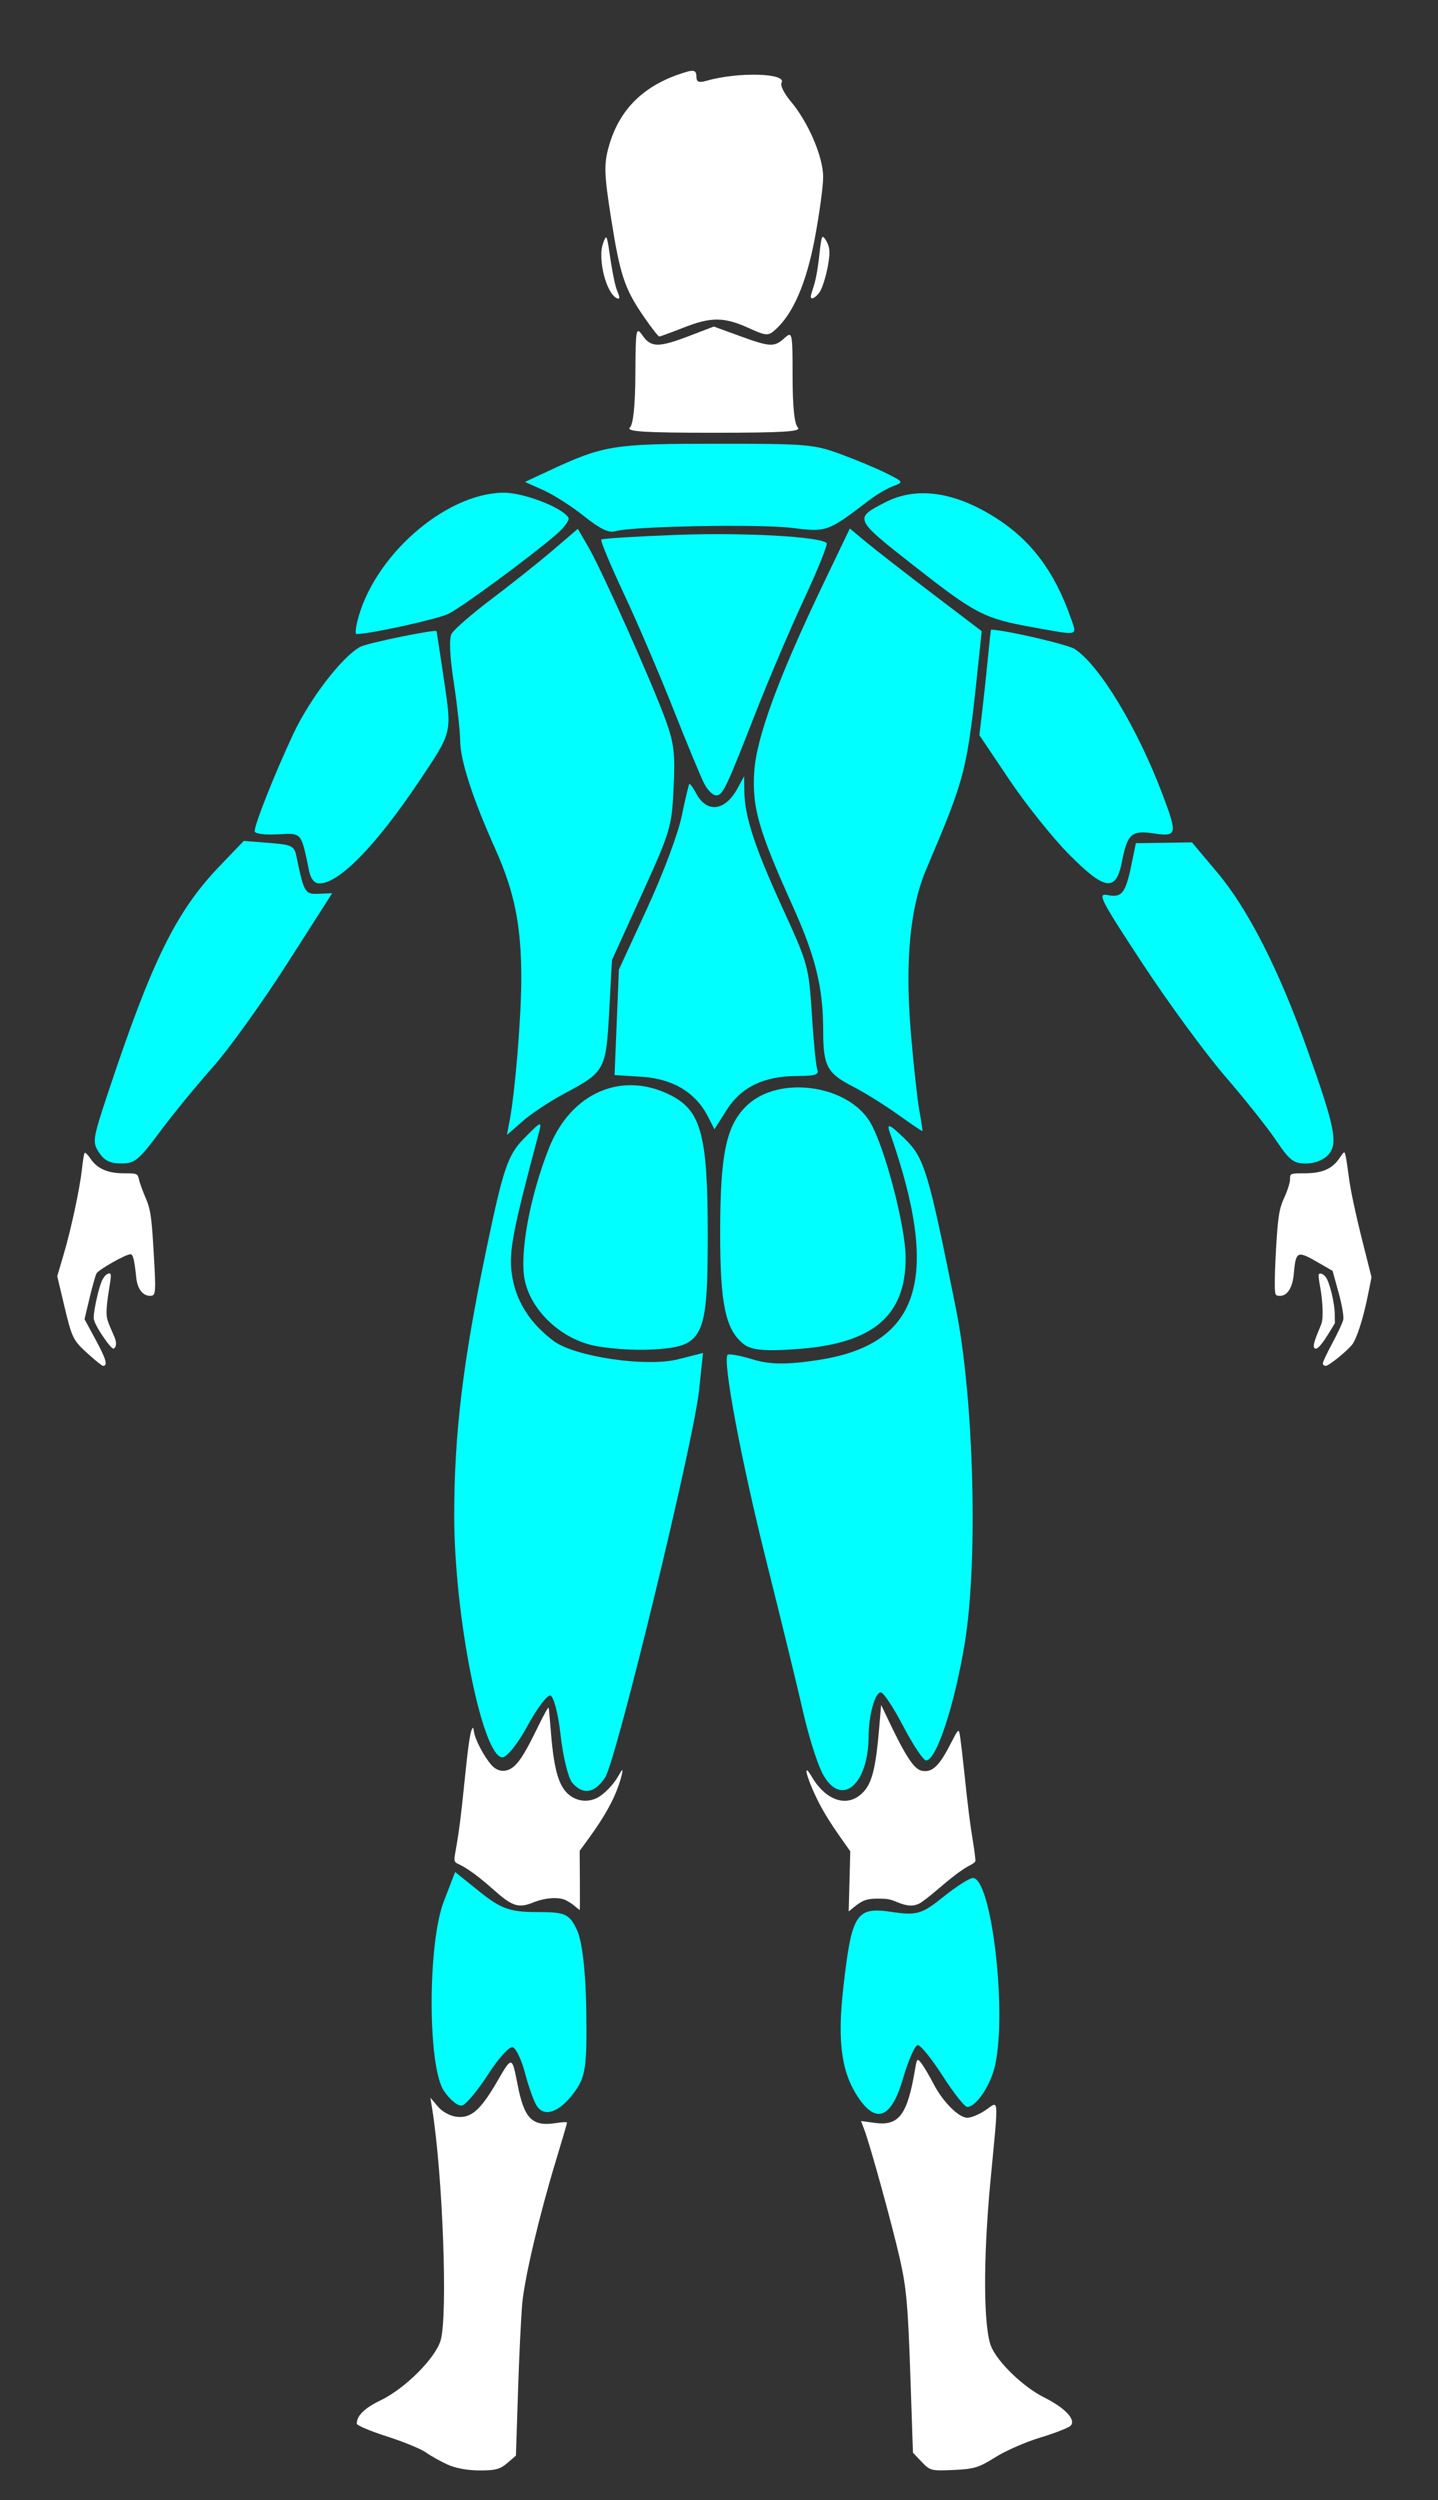 <?xml version="1.0" encoding="UTF-8" standalone="no"?>
<!-- Created with Inkscape (http://www.inkscape.org/) -->

<svg
   width="124.09mm"
   height="215.635mm"
   viewBox="0 0 124.09 215.635"
   version="1.1"
   id="svg1"
   xml:space="preserve"
   xmlns:inkscape="http://www.inkscape.org/namespaces/inkscape"
   xmlns:sodipodi="http://sodipodi.sourceforge.net/DTD/sodipodi-0.dtd"
   xmlns="http://www.w3.org/2000/svg"
   xmlns:svg="http://www.w3.org/2000/svg"><rect x="0" y="0" width="124.09" height="215.635" fill="#333333" stroke="none"/><sodipodi:namedview
     id="namedview1"
     pagecolor="#ffffff"
     bordercolor="#000000"
     borderopacity="0.25"
     inkscape:showpageshadow="2"
     inkscape:pageopacity="0.0"
     inkscape:pagecheckerboard="0"
     inkscape:deskcolor="#d1d1d1"
     inkscape:document-units="mm" /><defs
     id="defs1" /><g
     inkscape:label="Layer 1"
     inkscape:groupmode="layer"
     id="layer1"
     transform="translate(-42.868,-40.682)"><path
       style="fill:#00ffff;stroke-width:0.534"
       d="m 89.182,222.3 c -0.248,-0.383 -0.697,-1.639 -1,-2.792 -0.302,-1.153 -0.783,-2.17 -1.067,-2.259 -0.285,-0.089 -1.238,0.959 -2.119,2.33 -0.881,1.371 -1.886,2.582 -2.234,2.691 -0.348,0.109 -1.069,-0.466 -1.601,-1.278 -1.397,-2.131 -1.392,-12.701 0.007,-16.327 l 0.975,-2.527 2.151,1.727 c 1.796,1.442 2.602,1.727 4.885,1.727 2.482,0 2.802,0.141 3.47,1.528 0.459,0.953 0.764,3.597 0.811,7.024 0.066,4.823 -0.062,5.682 -1.049,7.011 -1.272,1.715 -2.564,2.173 -3.229,1.145 z"
       id="path2"
       inkscape:label="calves1" /><path
       style="fill:#00ffff;stroke-width:0.534"
       d="m 92.239,194.429 c -0.345,-0.415 -0.794,-2.276 -0.999,-4.136 -0.205,-1.86 -0.613,-3.38 -0.907,-3.378 -0.294,0.002 -1.181,1.203 -1.973,2.668 -0.792,1.466 -1.752,2.665 -2.135,2.665 -1.728,0 -4.16,-12.167 -4.161,-20.814 -7.94e-4,-7.084 0.744,-13.267 2.763,-22.949 1.463,-7.014 1.866,-8.204 3.254,-9.607 1.566,-1.583 1.58,-1.586 1.228,-0.267 -2.196,8.231 -2.534,9.999 -2.278,11.912 0.309,2.304 1.52,4.252 3.617,5.818 1.83,1.366 8.002,2.271 10.745,1.574 l 2.143,-0.544 -0.354,3.295 c -0.482,4.479 -7.124,31.818 -8.094,33.316 -0.89,1.374 -1.943,1.539 -2.85,0.446 z"
       id="path3"
       inkscape:label="hamstrings1" /><path
       style="fill:#00ffff;stroke-width:0.534"
       d="m 93.947,156.699 c -2.838,-0.671 -5.327,-3.106 -5.811,-5.686 -0.434,-2.312 0.478,-7.208 2.107,-11.315 1.906,-4.806 6.342,-6.704 10.565,-4.52 2.568,1.328 3.134,3.474 3.134,11.897 0,9.076 -0.331,9.76 -4.848,10.002 -1.59,0.085 -3.906,-0.085 -5.147,-0.378 z"
       id="path4"
       inkscape:label="glutes1" /><path
       style="fill:#00ffff;stroke-width:0.534"
       d="m 113.826,193.604 c -0.449,-0.869 -1.186,-3.211 -1.638,-5.204 -0.451,-1.993 -1.874,-7.826 -3.162,-12.963 -2.194,-8.755 -3.828,-17.445 -3.367,-17.907 0.112,-0.112 1.098,0.07 2.19,0.405 1.453,0.446 2.973,0.457 5.668,0.039 8.78,-1.359 10.56,-7.055 6.132,-19.63 -0.292,-0.83 -0.01,-0.712 1.271,0.534 1.72,1.672 2.037,2.72 4.44,14.677 1.552,7.723 1.922,21.823 0.758,28.86 -0.89,5.381 -2.449,10.102 -3.335,10.099 -0.237,-7.9e-4 -1.12,-1.322 -1.963,-2.935 -0.843,-1.614 -1.716,-2.934 -1.939,-2.934 -0.505,0 -1.047,1.945 -1.057,3.79 -0.022,4.281 -2.436,6.193 -3.999,3.17 z"
       id="path5"
       inkscape:label="hamstrings2" /><path
       style="fill:#00ffff;stroke-width:0.534"
       d="m 117.035,221.735 c -1.554,-2.211 -1.934,-4.87 -1.387,-9.689 0.718,-6.321 1.104,-6.923 4.145,-6.467 2.171,0.326 2.619,0.197 4.458,-1.281 1.124,-0.903 2.281,-1.643 2.571,-1.643 1.586,0 2.947,11.321 1.933,16.085 -0.373,1.754 -1.637,3.662 -2.425,3.662 -0.217,0 -1.166,-1.201 -2.108,-2.668 -0.942,-1.468 -1.91,-2.668 -2.153,-2.668 -0.242,0 -0.824,1.321 -1.294,2.935 -0.954,3.281 -2.237,3.876 -3.742,1.735 z"
       id="path6"
       inkscape:label="calves2" /><path
       style="fill:#00ffff;stroke-width:0.534"
       d="m 107.032,156.601 c -1.563,-1.251 -2.022,-3.44 -2.019,-9.618 0.003,-6.826 0.528,-9.282 2.345,-10.989 2.752,-2.585 8.691,-1.752 10.605,1.489 1.256,2.125 3.057,9.012 3.057,11.686 0,4.952 -2.76,7.336 -9.082,7.843 -2.972,0.238 -4.228,0.134 -4.907,-0.41 z"
       id="path7"
       inkscape:label="glutes2" /><path
       style="fill:#00ffff;stroke-width:0.377"
       d="m 103.93,136.93 c -1.053,-2.037 -3.025,-3.21 -5.677,-3.379 l -2.352,-0.15 0.187,-4.548 0.187,-4.548 2.425,-5.254 c 1.373,-2.974 2.669,-6.425 2.988,-7.951 0.309,-1.483 0.608,-2.743 0.665,-2.799 0.056,-0.056 0.325,0.313 0.596,0.821 0.923,1.724 2.498,1.521 3.573,-0.462 l 0.558,-1.028 0.02,1.321 c 0.032,2.165 0.901,4.813 3.293,10.039 2.211,4.829 2.27,5.044 2.531,9.178 0.147,2.328 0.361,4.476 0.475,4.773 0.163,0.425 -0.203,0.54 -1.713,0.54 -2.881,0 -4.851,0.943 -6.106,2.922 l -1.06,1.671 z"
       id="path8"
       inkscape:label="lower_back" /><path
       style="fill:#00ffff;stroke-width:0.377"
       d="m 86.864,137.237 c 0.459,-2.448 0.981,-8.815 0.988,-12.058 0.01,-4.623 -0.569,-7.537 -2.235,-11.255 -1.979,-4.415 -3.034,-7.675 -3.043,-9.395 -0.004,-0.785 -0.25,-3.025 -0.547,-4.978 -0.349,-2.295 -0.416,-3.784 -0.187,-4.211 0.194,-0.363 1.757,-1.719 3.472,-3.013 1.715,-1.294 4.086,-3.181 5.268,-4.194 l 2.149,-1.841 0.935,1.612 c 1.163,2.006 5.512,11.747 6.652,14.901 0.717,1.984 0.822,2.885 0.678,5.849 -0.163,3.369 -0.269,3.722 -2.743,9.165 l -2.574,5.661 -0.239,4.408 c -0.275,5.082 -0.361,5.239 -3.852,7.1 -1.251,0.667 -2.881,1.745 -3.623,2.397 l -1.349,1.185 z"
       id="path9"
       inkscape:label="middle_back1" /><path
       style="fill:#00ffff;stroke-width:0.377"
       d="m 120.32,136.786 c -1.142,-0.815 -2.876,-1.892 -3.855,-2.393 -2.222,-1.138 -2.561,-1.771 -2.561,-4.78 0,-3.749 -0.645,-6.387 -2.644,-10.817 -2.934,-6.502 -3.501,-8.481 -3.307,-11.542 0.187,-2.97 2.112,-8.194 6.019,-16.338 l 2.231,-4.651 1.398,1.163 c 0.769,0.64 3.329,2.632 5.69,4.427 l 4.292,3.264 -0.22,2.105 c -1.056,10.092 -1.091,10.234 -4.574,18.453 -1.409,3.325 -1.837,7.965 -1.31,14.208 0.228,2.705 0.556,5.682 0.729,6.616 0.173,0.934 0.286,1.714 0.251,1.733 -0.035,0.019 -0.997,-0.632 -2.139,-1.447 z"
       id="path10"
       inkscape:label="middle_back2" /><path
       style="fill:#00ffff;stroke-width:0.377"
       d="m 131.917,94.768 c -4.14,-0.749 -4.878,-1.132 -10.196,-5.301 -5.181,-4.061 -5.185,-4.071 -2.418,-5.482 2.675,-1.364 5.954,-0.892 9.508,1.371 3.034,1.932 5.038,4.597 6.436,8.558 0.589,1.671 0.837,1.607 -3.329,0.854 z"
       id="path11"
       inkscape:label="deltoid2" /><path
       style="fill:#00ffff;stroke-width:0.377"
       d="m 135.105,114.357 c -1.404,-1.416 -3.716,-4.307 -5.138,-6.423 l -2.586,-3.848 0.26,-2.19 c 0.143,-1.205 0.361,-3.252 0.484,-4.549 0.123,-1.297 0.243,-2.358 0.266,-2.358 1.167,0.014 6.624,1.277 7.228,1.673 2.144,1.405 5.427,6.849 7.585,12.582 1.282,3.406 1.234,3.619 -0.749,3.322 -1.947,-0.292 -2.297,0.015 -2.767,2.425 -0.516,2.646 -1.463,2.515 -4.583,-0.633 z"
       id="path12"
       inkscape:label="triceps2" /><path
       style="fill:#00ffff;stroke-width:0.377"
       d="m 152.993,139.048 c -0.732,-1.09 -2.711,-3.577 -4.397,-5.528 -1.686,-1.951 -4.885,-6.313 -7.108,-9.694 -3.704,-5.634 -3.957,-6.13 -3.027,-5.944 1.219,0.244 1.538,-0.169 2.049,-2.647 l 0.377,-1.831 2.42,-0.035 2.42,-0.035 2.204,2.621 c 2.615,3.109 5.26,8.29 7.667,15.014 2.473,6.91 2.766,8.343 1.899,9.301 -0.424,0.469 -1.164,0.76 -1.93,0.76 -1.078,0 -1.418,-0.262 -2.574,-1.981 z"
       id="path13"
       inkscape:label="forearm2" /><path
       style="fill:#00ffff;stroke-width:0.377"
       d="m 69.55,115.839 c -0.711,-3.436 -0.605,-3.312 -2.747,-3.196 -1.133,0.061 -1.958,-0.054 -1.958,-0.274 0,-0.606 1.678,-4.836 3.301,-8.322 1.433,-3.077 4.242,-6.737 5.818,-7.581 0.609,-0.326 6.477,-1.528 6.574,-1.346 0.017,0.032 0.305,1.911 0.639,4.176 0.688,4.659 0.733,4.474 -2.107,8.714 -3.751,5.602 -6.935,8.868 -8.644,8.868 -0.416,0 -0.739,-0.383 -0.875,-1.038 z"
       id="path14"
       inkscape:label="triceps1" /><path
       style="fill:#00ffff;stroke-width:0.377"
       d="m 51.412,140.084 c -0.591,-0.901 -0.554,-1.142 0.791,-5.189 3.778,-11.371 5.862,-15.598 9.623,-19.521 l 2.076,-2.165 2.172,0.17 c 1.99,0.156 2.189,0.254 2.378,1.173 0.643,3.127 0.728,3.269 1.93,3.217 l 1.15,-0.05 -3.893,6.088 c -2.141,3.348 -5.026,7.362 -6.412,8.918 -1.386,1.557 -3.438,4.062 -4.559,5.566 -1.842,2.47 -2.166,2.736 -3.337,2.736 -0.968,0 -1.454,-0.24 -1.917,-0.945 z"
       id="path15"
       inkscape:label="forearm1" /><path
       style="fill:#00ffff;stroke-width:0.377"
       d="m 73.69,94.328 c 1.332,-5.594 7.523,-11.077 12.595,-11.153 1.71,-0.026 5.086,1.262 5.634,2.149 0.124,0.2 -0.356,0.861 -1.065,1.468 -2.339,2.002 -8.061,6.212 -9.276,6.824 -0.907,0.458 -6.781,1.75 -7.955,1.75 -0.099,0 -0.069,-0.467 0.067,-1.038 z"
       id="path16"
       inkscape:label="deltoid1" /><path
       style="display:inline;fill:#00ffff;stroke-width:0.377"
       d="M 93.266,85.199 C 92.207,84.355 90.627,83.346 89.755,82.956 l -1.585,-0.709 2.017,-0.94 c 4.78,-2.227 5.544,-2.351 14.471,-2.354 7.818,-0.003 8.446,0.05 10.755,0.898 1.349,0.495 3.13,1.241 3.957,1.657 1.484,0.746 1.492,0.761 0.577,1.099 -0.51,0.189 -1.442,0.736 -2.072,1.216 -3.592,2.74 -3.663,2.765 -6.668,2.389 -2.807,-0.352 -13.825,-0.144 -15.246,0.288 -0.553,0.168 -1.315,-0.199 -2.697,-1.3 z"
       id="path17"
       inkscape:label="trapezoid" /><path
       style="fill:#00ffff;stroke-width:0.377"
       d="m 103.626,108.244 c -0.293,-0.571 -1.498,-3.478 -2.678,-6.46 -1.18,-2.982 -3.093,-7.442 -4.252,-9.911 -1.159,-2.469 -2.032,-4.564 -1.941,-4.655 0.092,-0.092 3.047,-0.274 6.568,-0.406 5.722,-0.214 12.321,0.149 12.88,0.709 0.113,0.113 -0.768,2.296 -1.957,4.851 -1.189,2.555 -3.059,6.939 -4.155,9.741 -2.602,6.653 -2.849,7.17 -3.437,7.17 -0.273,0 -0.736,-0.467 -1.029,-1.038 z"
       id="path19"
       inkscape:label="upper_back" /><path
       style="fill:#ffffff;stroke-width:0.377"
       d="m 97.224,77.553 c 0.295,-0.295 0.46,-1.907 0.473,-4.623 0.019,-3.901 0.058,-4.115 0.612,-3.321 0.736,1.055 1.387,1.062 4.049,0.043 l 2.107,-0.806 2.211,0.806 c 2.66,0.97 3.008,0.986 3.896,0.182 0.664,-0.601 0.69,-0.477 0.69,3.321 0,2.566 0.158,4.104 0.453,4.398 0.352,0.352 -1.258,0.453 -7.246,0.453 -5.988,0 -7.598,-0.101 -7.246,-0.453 z"
       id="path20"
       inkscape:label="neck" /><path
       style="fill:#ffffff;stroke-width:0.377"
       d="m 98.429,68.001 c -1.668,-2.424 -2.056,-3.591 -2.833,-8.526 -0.595,-3.779 -0.622,-4.621 -0.194,-6.151 0.919,-3.283 3.111,-5.388 6.709,-6.443 0.643,-0.189 0.849,-0.095 0.849,0.386 0,0.481 0.207,0.575 0.849,0.389 2.726,-0.791 7.024,-0.674 6.498,0.177 -0.127,0.206 0.232,0.922 0.798,1.593 1.506,1.783 2.791,4.773 2.795,6.503 0.002,0.831 -0.328,3.248 -0.732,5.373 -0.724,3.802 -1.857,6.424 -3.362,7.786 -0.649,0.588 -0.802,0.58 -2.355,-0.125 -2.104,-0.954 -3.233,-0.958 -5.623,-0.015 -1.053,0.415 -1.985,0.755 -2.071,0.755 -0.086,0 -0.684,-0.766 -1.328,-1.702 z"
       id="path21"
       inkscape:label="hair" /><path
       style="fill:#ffffff;stroke-width:0.377"
       d="m 113.591,64.232 c -0.006,-0.623 0.135,-1.472 0.313,-1.887 0.295,-0.686 0.323,-0.669 0.313,0.189 -0.006,0.519 -0.147,1.368 -0.313,1.887 -0.295,0.92 -0.302,0.915 -0.313,-0.189 z"
       id="path22"
       inkscape:label="ear2.1" /><path
       style="fill:#ffffff;stroke-width:0.033"
       d="m 96.049,66.379 c -0.615,-0.329 -1.219,-1.941 -1.286,-3.436 -0.012,-0.278 -0.005,-0.563 0.019,-0.745 0.041,-0.306 0.185,-0.755 0.307,-0.955 0.066,-0.108 0.073,-0.111 0.115,-0.054 0.066,0.091 0.131,0.414 0.263,1.321 0.153,1.048 0.291,1.842 0.419,2.405 0.121,0.533 0.169,0.693 0.322,1.056 0.176,0.419 0.122,0.559 -0.159,0.409 z"
       id="path23"
       inkscape:label="ear1" /><path
       style="fill:#ffffff;stroke-width:0.033"
       d="m 112.847,66.342 c -0.032,-0.101 0.004,-0.261 0.169,-0.748 0.245,-0.721 0.418,-1.644 0.565,-3.009 0.12,-1.119 0.193,-1.478 0.297,-1.478 0.065,0 0.223,0.206 0.346,0.451 0.191,0.38 0.246,0.703 0.205,1.2 -0.077,0.921 -0.393,2.205 -0.714,2.907 -0.221,0.484 -0.789,0.925 -0.868,0.676 z"
       id="path24"
       inkscape:label="ear2" /><path
       style="fill:#ffffff;stroke-width:0.189"
       d="m 157.02,158.266 c 0,-0.119 0.371,-0.905 0.824,-1.745 0.453,-0.841 0.875,-1.744 0.937,-2.008 0.065,-0.277 -0.105,-1.27 -0.403,-2.351 l -0.516,-1.872 -1.223,-0.705 c -1.859,-1.071 -1.944,-1.031 -2.132,1.018 -0.104,1.134 -0.554,1.842 -1.171,1.842 -0.455,0 -0.467,-0.036 -0.46,-1.368 0.004,-0.752 0.081,-2.429 0.172,-3.727 0.134,-1.916 0.256,-2.553 0.652,-3.396 0.268,-0.571 0.488,-1.271 0.489,-1.557 0.002,-0.513 0.015,-0.519 1.247,-0.519 1.509,0 2.384,-0.374 3.001,-1.282 0.441,-0.648 0.452,-0.653 0.551,-0.209 0.056,0.249 0.194,1.168 0.307,2.042 0.113,0.874 0.593,3.124 1.066,5 l 0.86,3.411 -0.309,1.542 c -0.412,2.054 -0.992,3.845 -1.394,4.308 -0.579,0.666 -1.992,1.793 -2.249,1.793 -0.137,0 -0.249,-0.098 -0.249,-0.217 z"
       id="path25"
       inkscape:label="hand2" /><path
       style="fill:#ffffff;stroke-width:0.189"
       d="m 50.468,157.453 c -1.321,-1.195 -1.385,-1.329 -2.112,-4.393 l -0.548,-2.31 0.544,-1.841 c 0.654,-2.212 1.406,-5.72 1.59,-7.408 0.073,-0.675 0.173,-1.293 0.221,-1.374 0.048,-0.081 0.274,0.131 0.501,0.472 0.586,0.878 1.497,1.279 2.903,1.279 1.129,2.7e-4 1.18,0.021 1.289,0.519 0.062,0.285 0.325,1.01 0.583,1.61 0.389,0.903 0.5,1.572 0.64,3.868 0.27,4.412 0.261,4.569 -0.262,4.569 -0.628,0 -1.085,-0.593 -1.187,-1.542 -0.176,-1.628 -0.279,-2.043 -0.508,-2.043 -0.41,0 -2.763,1.334 -2.933,1.664 -0.09,0.175 -0.358,1.131 -0.596,2.126 l -0.431,1.809 0.985,1.822 c 0.886,1.639 1.041,2.202 0.605,2.202 -0.08,0 -0.658,-0.464 -1.284,-1.03 z"
       id="path26"
       inkscape:label="hand1" /><path
       style="fill:#ffffff;stroke-width:0.094"
       d="m 156.248,156.868 c -0.064,-0.168 0.098,-0.699 0.501,-1.64 0.233,-0.544 0.261,-0.72 0.252,-1.557 -0.006,-0.519 -0.1,-1.408 -0.208,-1.976 -0.128,-0.67 -0.165,-1.065 -0.105,-1.125 0.155,-0.155 0.526,0.085 0.702,0.455 0.322,0.678 0.646,2.147 0.658,2.976 l 0.011,0.802 -0.496,0.816 c -0.739,1.216 -1.169,1.625 -1.314,1.248 z"
       id="path27"
       inkscape:label="arm2.1" /><path
       style="fill:#ffffff;stroke-width:0.094"
       d="m 52.115,156.455 c -0.687,-0.934 -1.108,-1.682 -1.157,-2.057 -0.052,-0.401 0.333,-2.269 0.631,-3.066 0.191,-0.512 0.466,-0.821 0.728,-0.821 0.164,0 0.152,0.267 -0.068,1.557 -0.104,0.607 -0.188,1.386 -0.186,1.731 0.002,0.626 0.033,0.725 0.666,2.16 0.225,0.509 0.193,0.948 -0.074,1.037 -0.062,0.021 -0.305,-0.223 -0.539,-0.541 z"
       id="path28"
       inkscape:label="arm1.1" /><path
       style="fill:#ffffff;stroke-width:0.094"
       d="m 92.378,205.008 c -0.272,-0.228 -0.678,-0.462 -0.92,-0.529 -0.674,-0.189 -1.667,-0.081 -2.555,0.278 -1.305,0.526 -1.814,0.361 -3.491,-1.133 -1.117,-0.995 -2.098,-1.726 -2.773,-2.067 -0.684,-0.345 -0.646,-0.147 -0.35,-1.845 0.211,-1.213 0.391,-2.674 0.669,-5.425 0.29,-2.871 0.475,-4.176 0.632,-4.46 0.108,-0.196 0.12,-0.182 0.181,0.227 0.102,0.681 0.861,2.123 1.501,2.852 0.561,0.639 1.337,0.676 1.982,0.094 0.522,-0.472 1.037,-1.328 2.036,-3.383 0.484,-0.997 0.892,-1.73 0.918,-1.651 0.026,0.078 0.096,0.8 0.157,1.604 0.257,3.441 0.63,4.944 1.427,5.746 0.697,0.701 1.719,0.871 2.6,0.431 0.582,-0.29 1.41,-1.138 1.82,-1.865 0.167,-0.296 0.323,-0.538 0.346,-0.538 0.08,0 -0.086,0.708 -0.321,1.368 -0.481,1.353 -1.272,2.75 -2.545,4.498 l -0.802,1.101 0.017,2.555 c 0.009,1.405 0.004,2.554 -0.012,2.552 -0.016,-0.001 -0.248,-0.186 -0.516,-0.41 z"
       id="path29"
       inkscape:label="knee1" /><path
       style="fill:#ffffff;stroke-width:0.094"
       d="m 116.174,202.947 0.068,-2.593 -0.758,-1.076 c -1.059,-1.503 -1.681,-2.526 -2.203,-3.623 -0.871,-1.83 -1.126,-3.032 -0.372,-1.748 1.29,2.196 3.229,2.735 4.528,1.259 0.706,-0.802 1.023,-2.143 1.306,-5.523 l 0.16,-1.918 0.653,1.371 c 1.444,3.031 2.169,4.138 2.815,4.299 0.856,0.213 1.486,-0.323 2.372,-2.021 0.904,-1.731 0.857,-1.693 0.99,-0.804 0.061,0.411 0.216,1.733 0.343,2.94 0.335,3.178 0.49,4.415 0.765,6.084 0.134,0.816 0.22,1.547 0.191,1.623 -0.029,0.076 -0.236,0.231 -0.459,0.343 -0.63,0.318 -1.445,0.925 -2.772,2.064 -0.67,0.576 -1.391,1.131 -1.602,1.233 -0.546,0.265 -1.052,0.234 -1.902,-0.117 -0.645,-0.266 -0.842,-0.303 -1.63,-0.307 -0.997,-0.005 -1.361,0.126 -2.154,0.773 l -0.409,0.334 z"
       id="path30"
       inkscape:label="knee2" /><path
       style="fill:#ffffff;stroke-width:0.267"
       d="m 81.477,253.238 c -0.614,-0.279 -1.455,-0.75 -1.868,-1.046 -0.413,-0.297 -1.922,-0.915 -3.353,-1.374 -1.431,-0.459 -2.602,-0.954 -2.602,-1.1 0,-0.691 0.677,-1.35 2.075,-2.023 2.096,-1.009 4.712,-3.624 5.164,-5.164 0.629,-2.141 0.184,-14.266 -0.734,-19.995 l -0.15,-0.934 0.625,0.742 c 0.379,0.451 0.992,0.801 1.559,0.891 1.28,0.204 2.117,-0.507 3.591,-3.051 1.271,-2.193 1.263,-2.195 1.76,0.35 0.568,2.907 1.266,3.587 3.335,3.252 0.506,-0.082 0.919,-0.095 0.919,-0.03 0,0.066 -0.428,1.529 -0.952,3.252 -1.437,4.729 -2.704,10.103 -2.911,12.341 -0.101,1.1 -0.266,4.503 -0.365,7.562 l -0.181,5.563 -0.746,0.642 c -0.617,0.53 -1.033,0.641 -2.399,0.636 -1.043,-0.004 -2.065,-0.193 -2.77,-0.513 z"
       id="path31"
       inkscape:label="leg1" /><path
       style="fill:#ffffff;stroke-width:0.267"
       d="m 122.403,253.013 -0.752,-0.79 -0.234,-6.905 c -0.198,-5.844 -0.337,-7.356 -0.902,-9.84 -0.673,-2.959 -2.555,-9.786 -3.069,-11.135 l -0.277,-0.728 1.185,0.162 c 2.08,0.285 2.814,-0.682 3.469,-4.575 0.171,-1.013 0.198,-1.039 0.577,-0.534 0.219,0.292 0.677,1.071 1.019,1.731 0.811,1.566 2.179,2.935 2.932,2.935 0.329,0 1.035,-0.297 1.569,-0.659 1.177,-0.799 1.134,-1.432 0.415,6.143 -0.639,6.723 -0.607,12.685 0.076,14.274 0.593,1.379 2.785,3.477 4.559,4.362 1.833,0.915 2.794,1.954 2.268,2.453 -0.189,0.179 -1.364,0.634 -2.611,1.011 -1.248,0.377 -2.989,1.139 -3.869,1.694 -1.42,0.894 -1.828,1.019 -3.602,1.099 -1.923,0.087 -2.031,0.06 -2.753,-0.699 z"
       id="path32"
       inkscape:label="leg2" /></g></svg>
